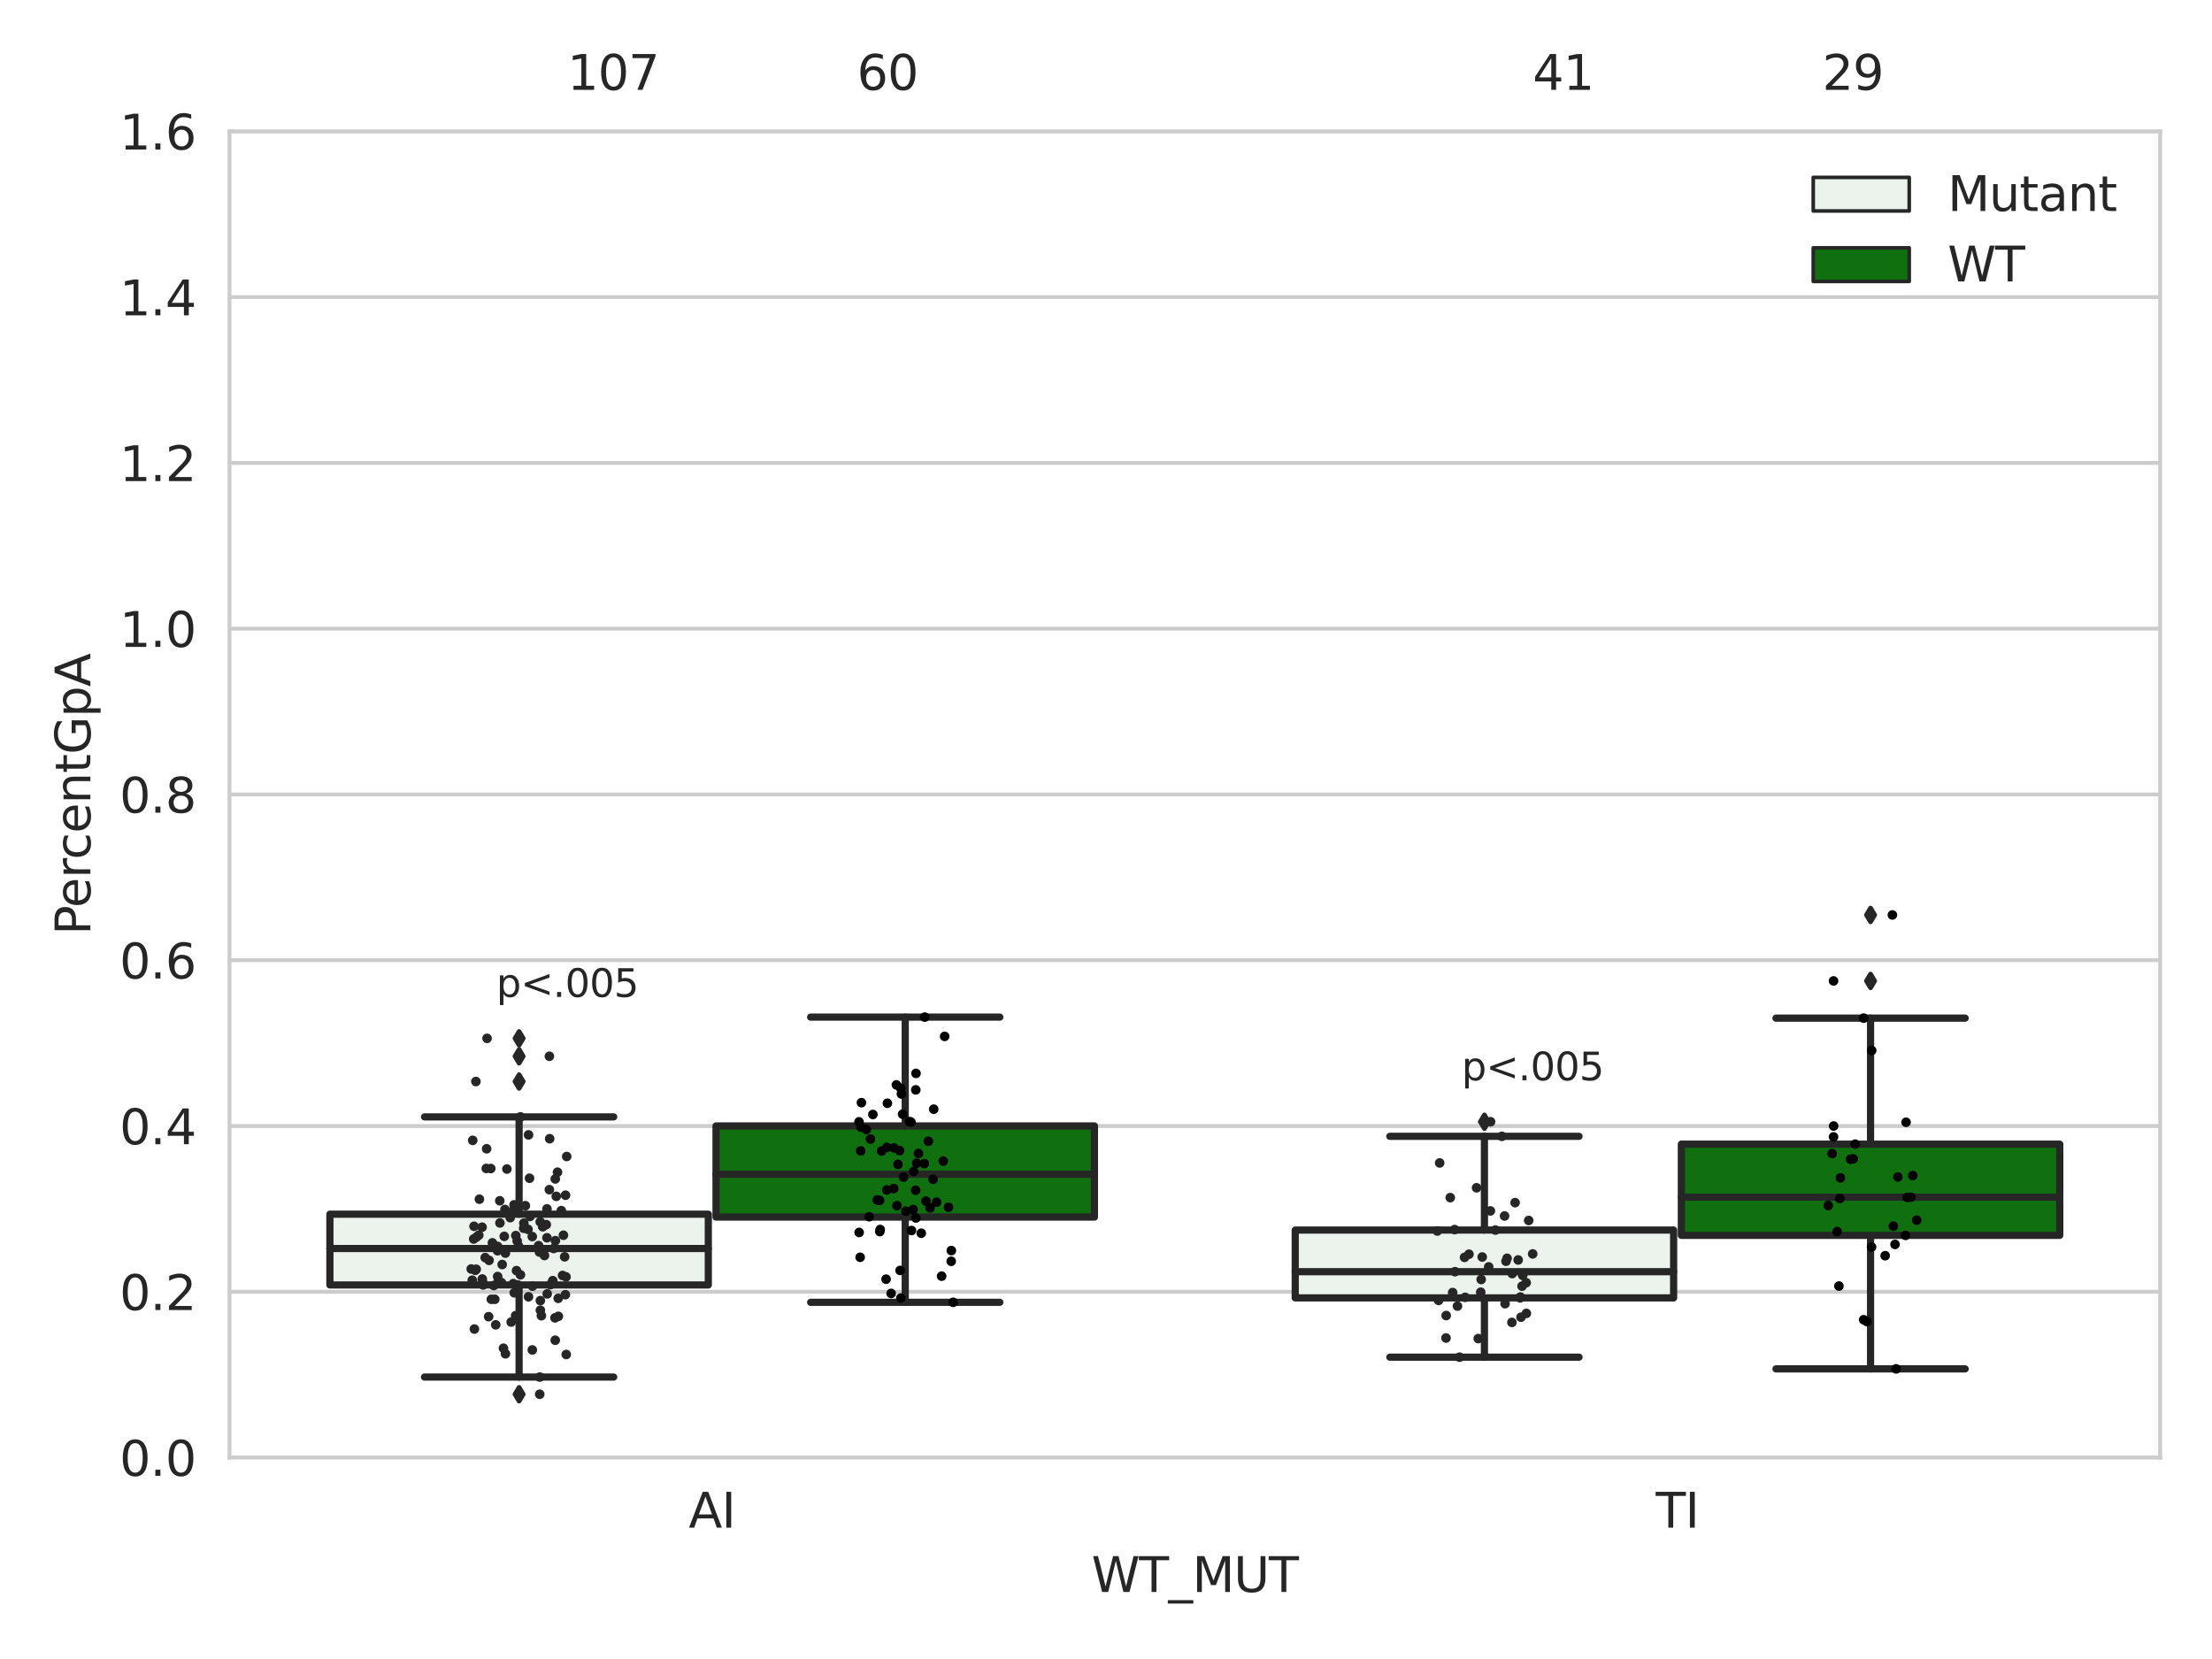 <?xml version="1.0" encoding="utf-8" standalone="no"?>
<!DOCTYPE svg PUBLIC "-//W3C//DTD SVG 1.1//EN"
  "http://www.w3.org/Graphics/SVG/1.1/DTD/svg11.dtd">
<svg xmlns:xlink="http://www.w3.org/1999/xlink" width="460.8pt" height="345.6pt" viewBox="0 0 460.8 345.6" xmlns="http://www.w3.org/2000/svg" version="1.1">
 <defs>
  <style type="text/css">*{stroke-linejoin: round; stroke-linecap: butt}</style>
 </defs>
 <g id="figure_1">
  <g id="patch_1">
   <path d="M 0 345.6 
L 460.8 345.6 
L 460.8 0 
L 0 0 
z
" style="fill: #ffffff"/>
  </g>
  <g id="axes_1">
   <g id="patch_2">
    <path d="M 47.81 303.64 
L 450 303.64 
L 450 27.354 
L 47.81 27.354 
z
" style="fill: #ffffff"/>
   </g>
   <g id="matplotlib.axis_1">
    <g id="xtick_1">
     <g id="text_1">
      <!-- AI -->
      <g style="fill: #262626" transform="translate(143.462 318.238)scale(0.1 -0.1)">
       <defs>
        <path id="DejaVuSans-41" d="M 2188 4044 
L 1331 1722 
L 3047 1722 
L 2188 4044 
z
M 1831 4666 
L 2547 4666 
L 4325 0 
L 3669 0 
L 3244 1197 
L 1141 1197 
L 716 0 
L 50 0 
L 1831 4666 
z
" transform="scale(0.016)"/>
        <path id="DejaVuSans-49" d="M 628 4666 
L 1259 4666 
L 1259 0 
L 628 0 
L 628 4666 
z
" transform="scale(0.016)"/>
       </defs>
       <use xlink:href="#DejaVuSans-41"/>
       <use xlink:href="#DejaVuSans-49" x="68.408"/>
      </g>
     </g>
    </g>
    <g id="xtick_2">
     <g id="text_2">
      <!-- TI -->
      <g style="fill: #262626" transform="translate(344.924 318.238)scale(0.1 -0.1)">
       <defs>
        <path id="DejaVuSans-54" d="M -19 4666 
L 3928 4666 
L 3928 4134 
L 2272 4134 
L 2272 0 
L 1638 0 
L 1638 4134 
L -19 4134 
L -19 4666 
z
" transform="scale(0.016)"/>
       </defs>
       <use xlink:href="#DejaVuSans-54"/>
       <use xlink:href="#DejaVuSans-49" x="61.084"/>
      </g>
     </g>
    </g>
    <g id="text_3">
     <!-- WT_MUT -->
     <g style="fill: #262626" transform="translate(227.38 331.638)scale(0.1 -0.1)">
      <defs>
       <path id="DejaVuSans-57" d="M 213 4666 
L 850 4666 
L 1831 722 
L 2809 4666 
L 3519 4666 
L 4500 722 
L 5478 4666 
L 6119 4666 
L 4947 0 
L 4153 0 
L 3169 4050 
L 2175 0 
L 1381 0 
L 213 4666 
z
" transform="scale(0.016)"/>
       <path id="DejaVuSans-5f" d="M 3263 -1063 
L 3263 -1509 
L -63 -1509 
L -63 -1063 
L 3263 -1063 
z
" transform="scale(0.016)"/>
       <path id="DejaVuSans-4d" d="M 628 4666 
L 1569 4666 
L 2759 1491 
L 3956 4666 
L 4897 4666 
L 4897 0 
L 4281 0 
L 4281 4097 
L 3078 897 
L 2444 897 
L 1241 4097 
L 1241 0 
L 628 0 
L 628 4666 
z
" transform="scale(0.016)"/>
       <path id="DejaVuSans-55" d="M 556 4666 
L 1191 4666 
L 1191 1831 
Q 1191 1081 1462 751 
Q 1734 422 2344 422 
Q 2950 422 3222 751 
Q 3494 1081 3494 1831 
L 3494 4666 
L 4128 4666 
L 4128 1753 
Q 4128 841 3676 375 
Q 3225 -91 2344 -91 
Q 1459 -91 1007 375 
Q 556 841 556 1753 
L 556 4666 
z
" transform="scale(0.016)"/>
      </defs>
      <use xlink:href="#DejaVuSans-57"/>
      <use xlink:href="#DejaVuSans-54" x="98.877"/>
      <use xlink:href="#DejaVuSans-5f" x="159.961"/>
      <use xlink:href="#DejaVuSans-4d" x="209.961"/>
      <use xlink:href="#DejaVuSans-55" x="296.24"/>
      <use xlink:href="#DejaVuSans-54" x="369.434"/>
     </g>
    </g>
   </g>
   <g id="matplotlib.axis_2">
    <g id="ytick_1">
     <g id="line2d_1">
      <path d="M 47.81 303.64 
L 450 303.64 
" clip-path="url(#p197ad0d65a)" style="fill: none; stroke: #cccccc; stroke-width: 0.8; stroke-linecap: round"/>
     </g>
     <g id="text_4">
      <!-- 0.0 -->
      <g style="fill: #262626" transform="translate(24.907 307.439)scale(0.1 -0.1)">
       <defs>
        <path id="DejaVuSans-30" d="M 2034 4250 
Q 1547 4250 1301 3770 
Q 1056 3291 1056 2328 
Q 1056 1369 1301 889 
Q 1547 409 2034 409 
Q 2525 409 2770 889 
Q 3016 1369 3016 2328 
Q 3016 3291 2770 3770 
Q 2525 4250 2034 4250 
z
M 2034 4750 
Q 2819 4750 3233 4129 
Q 3647 3509 3647 2328 
Q 3647 1150 3233 529 
Q 2819 -91 2034 -91 
Q 1250 -91 836 529 
Q 422 1150 422 2328 
Q 422 3509 836 4129 
Q 1250 4750 2034 4750 
z
" transform="scale(0.016)"/>
        <path id="DejaVuSans-2e" d="M 684 794 
L 1344 794 
L 1344 0 
L 684 0 
L 684 794 
z
" transform="scale(0.016)"/>
       </defs>
       <use xlink:href="#DejaVuSans-30"/>
       <use xlink:href="#DejaVuSans-2e" x="63.623"/>
       <use xlink:href="#DejaVuSans-30" x="95.41"/>
      </g>
     </g>
    </g>
    <g id="ytick_2">
     <g id="line2d_2">
      <path d="M 47.81 269.104 
L 450 269.104 
" clip-path="url(#p197ad0d65a)" style="fill: none; stroke: #cccccc; stroke-width: 0.8; stroke-linecap: round"/>
     </g>
     <g id="text_5">
      <!-- 0.2 -->
      <g style="fill: #262626" transform="translate(24.907 272.903)scale(0.1 -0.1)">
       <defs>
        <path id="DejaVuSans-32" d="M 1228 531 
L 3431 531 
L 3431 0 
L 469 0 
L 469 531 
Q 828 903 1448 1529 
Q 2069 2156 2228 2338 
Q 2531 2678 2651 2914 
Q 2772 3150 2772 3378 
Q 2772 3750 2511 3984 
Q 2250 4219 1831 4219 
Q 1534 4219 1204 4116 
Q 875 4013 500 3803 
L 500 4441 
Q 881 4594 1212 4672 
Q 1544 4750 1819 4750 
Q 2544 4750 2975 4387 
Q 3406 4025 3406 3419 
Q 3406 3131 3298 2873 
Q 3191 2616 2906 2266 
Q 2828 2175 2409 1742 
Q 1991 1309 1228 531 
z
" transform="scale(0.016)"/>
       </defs>
       <use xlink:href="#DejaVuSans-30"/>
       <use xlink:href="#DejaVuSans-2e" x="63.623"/>
       <use xlink:href="#DejaVuSans-32" x="95.41"/>
      </g>
     </g>
    </g>
    <g id="ytick_3">
     <g id="line2d_3">
      <path d="M 47.81 234.568 
L 450 234.568 
" clip-path="url(#p197ad0d65a)" style="fill: none; stroke: #cccccc; stroke-width: 0.8; stroke-linecap: round"/>
     </g>
     <g id="text_6">
      <!-- 0.4 -->
      <g style="fill: #262626" transform="translate(24.907 238.368)scale(0.1 -0.1)">
       <defs>
        <path id="DejaVuSans-34" d="M 2419 4116 
L 825 1625 
L 2419 1625 
L 2419 4116 
z
M 2253 4666 
L 3047 4666 
L 3047 1625 
L 3713 1625 
L 3713 1100 
L 3047 1100 
L 3047 0 
L 2419 0 
L 2419 1100 
L 313 1100 
L 313 1709 
L 2253 4666 
z
" transform="scale(0.016)"/>
       </defs>
       <use xlink:href="#DejaVuSans-30"/>
       <use xlink:href="#DejaVuSans-2e" x="63.623"/>
       <use xlink:href="#DejaVuSans-34" x="95.41"/>
      </g>
     </g>
    </g>
    <g id="ytick_4">
     <g id="line2d_4">
      <path d="M 47.81 200.033 
L 450 200.033 
" clip-path="url(#p197ad0d65a)" style="fill: none; stroke: #cccccc; stroke-width: 0.8; stroke-linecap: round"/>
     </g>
     <g id="text_7">
      <!-- 0.6 -->
      <g style="fill: #262626" transform="translate(24.907 203.832)scale(0.1 -0.1)">
       <defs>
        <path id="DejaVuSans-36" d="M 2113 2584 
Q 1688 2584 1439 2293 
Q 1191 2003 1191 1497 
Q 1191 994 1439 701 
Q 1688 409 2113 409 
Q 2538 409 2786 701 
Q 3034 994 3034 1497 
Q 3034 2003 2786 2293 
Q 2538 2584 2113 2584 
z
M 3366 4563 
L 3366 3988 
Q 3128 4100 2886 4159 
Q 2644 4219 2406 4219 
Q 1781 4219 1451 3797 
Q 1122 3375 1075 2522 
Q 1259 2794 1537 2939 
Q 1816 3084 2150 3084 
Q 2853 3084 3261 2657 
Q 3669 2231 3669 1497 
Q 3669 778 3244 343 
Q 2819 -91 2113 -91 
Q 1303 -91 875 529 
Q 447 1150 447 2328 
Q 447 3434 972 4092 
Q 1497 4750 2381 4750 
Q 2619 4750 2861 4703 
Q 3103 4656 3366 4563 
z
" transform="scale(0.016)"/>
       </defs>
       <use xlink:href="#DejaVuSans-30"/>
       <use xlink:href="#DejaVuSans-2e" x="63.623"/>
       <use xlink:href="#DejaVuSans-36" x="95.41"/>
      </g>
     </g>
    </g>
    <g id="ytick_5">
     <g id="line2d_5">
      <path d="M 47.81 165.497 
L 450 165.497 
" clip-path="url(#p197ad0d65a)" style="fill: none; stroke: #cccccc; stroke-width: 0.8; stroke-linecap: round"/>
     </g>
     <g id="text_8">
      <!-- 0.8 -->
      <g style="fill: #262626" transform="translate(24.907 169.296)scale(0.1 -0.1)">
       <defs>
        <path id="DejaVuSans-38" d="M 2034 2216 
Q 1584 2216 1326 1975 
Q 1069 1734 1069 1313 
Q 1069 891 1326 650 
Q 1584 409 2034 409 
Q 2484 409 2743 651 
Q 3003 894 3003 1313 
Q 3003 1734 2745 1975 
Q 2488 2216 2034 2216 
z
M 1403 2484 
Q 997 2584 770 2862 
Q 544 3141 544 3541 
Q 544 4100 942 4425 
Q 1341 4750 2034 4750 
Q 2731 4750 3128 4425 
Q 3525 4100 3525 3541 
Q 3525 3141 3298 2862 
Q 3072 2584 2669 2484 
Q 3125 2378 3379 2068 
Q 3634 1759 3634 1313 
Q 3634 634 3220 271 
Q 2806 -91 2034 -91 
Q 1263 -91 848 271 
Q 434 634 434 1313 
Q 434 1759 690 2068 
Q 947 2378 1403 2484 
z
M 1172 3481 
Q 1172 3119 1398 2916 
Q 1625 2713 2034 2713 
Q 2441 2713 2670 2916 
Q 2900 3119 2900 3481 
Q 2900 3844 2670 4047 
Q 2441 4250 2034 4250 
Q 1625 4250 1398 4047 
Q 1172 3844 1172 3481 
z
" transform="scale(0.016)"/>
       </defs>
       <use xlink:href="#DejaVuSans-30"/>
       <use xlink:href="#DejaVuSans-2e" x="63.623"/>
       <use xlink:href="#DejaVuSans-38" x="95.41"/>
      </g>
     </g>
    </g>
    <g id="ytick_6">
     <g id="line2d_6">
      <path d="M 47.81 130.961 
L 450 130.961 
" clip-path="url(#p197ad0d65a)" style="fill: none; stroke: #cccccc; stroke-width: 0.8; stroke-linecap: round"/>
     </g>
     <g id="text_9">
      <!-- 1.0 -->
      <g style="fill: #262626" transform="translate(24.907 134.76)scale(0.1 -0.1)">
       <defs>
        <path id="DejaVuSans-31" d="M 794 531 
L 1825 531 
L 1825 4091 
L 703 3866 
L 703 4441 
L 1819 4666 
L 2450 4666 
L 2450 531 
L 3481 531 
L 3481 0 
L 794 0 
L 794 531 
z
" transform="scale(0.016)"/>
       </defs>
       <use xlink:href="#DejaVuSans-31"/>
       <use xlink:href="#DejaVuSans-2e" x="63.623"/>
       <use xlink:href="#DejaVuSans-30" x="95.41"/>
      </g>
     </g>
    </g>
    <g id="ytick_7">
     <g id="line2d_7">
      <path d="M 47.81 96.425 
L 450 96.425 
" clip-path="url(#p197ad0d65a)" style="fill: none; stroke: #cccccc; stroke-width: 0.8; stroke-linecap: round"/>
     </g>
     <g id="text_10">
      <!-- 1.2 -->
      <g style="fill: #262626" transform="translate(24.907 100.225)scale(0.1 -0.1)">
       <use xlink:href="#DejaVuSans-31"/>
       <use xlink:href="#DejaVuSans-2e" x="63.623"/>
       <use xlink:href="#DejaVuSans-32" x="95.41"/>
      </g>
     </g>
    </g>
    <g id="ytick_8">
     <g id="line2d_8">
      <path d="M 47.81 61.89 
L 450 61.89 
" clip-path="url(#p197ad0d65a)" style="fill: none; stroke: #cccccc; stroke-width: 0.8; stroke-linecap: round"/>
     </g>
     <g id="text_11">
      <!-- 1.4 -->
      <g style="fill: #262626" transform="translate(24.907 65.689)scale(0.1 -0.1)">
       <use xlink:href="#DejaVuSans-31"/>
       <use xlink:href="#DejaVuSans-2e" x="63.623"/>
       <use xlink:href="#DejaVuSans-34" x="95.41"/>
      </g>
     </g>
    </g>
    <g id="ytick_9">
     <g id="line2d_9">
      <path d="M 47.81 27.354 
L 450 27.354 
" clip-path="url(#p197ad0d65a)" style="fill: none; stroke: #cccccc; stroke-width: 0.8; stroke-linecap: round"/>
     </g>
     <g id="text_12">
      <!-- 1.6 -->
      <g style="fill: #262626" transform="translate(24.907 31.153)scale(0.1 -0.1)">
       <use xlink:href="#DejaVuSans-31"/>
       <use xlink:href="#DejaVuSans-2e" x="63.623"/>
       <use xlink:href="#DejaVuSans-36" x="95.41"/>
      </g>
     </g>
    </g>
    <g id="text_13">
     <!-- PercentGpA -->
     <g style="fill: #262626" transform="translate(18.827 194.774)rotate(-90)scale(0.1 -0.1)">
      <defs>
       <path id="DejaVuSans-50" d="M 1259 4147 
L 1259 2394 
L 2053 2394 
Q 2494 2394 2734 2622 
Q 2975 2850 2975 3272 
Q 2975 3691 2734 3919 
Q 2494 4147 2053 4147 
L 1259 4147 
z
M 628 4666 
L 2053 4666 
Q 2838 4666 3239 4311 
Q 3641 3956 3641 3272 
Q 3641 2581 3239 2228 
Q 2838 1875 2053 1875 
L 1259 1875 
L 1259 0 
L 628 0 
L 628 4666 
z
" transform="scale(0.016)"/>
       <path id="DejaVuSans-65" d="M 3597 1894 
L 3597 1613 
L 953 1613 
Q 991 1019 1311 708 
Q 1631 397 2203 397 
Q 2534 397 2845 478 
Q 3156 559 3463 722 
L 3463 178 
Q 3153 47 2828 -22 
Q 2503 -91 2169 -91 
Q 1331 -91 842 396 
Q 353 884 353 1716 
Q 353 2575 817 3079 
Q 1281 3584 2069 3584 
Q 2775 3584 3186 3129 
Q 3597 2675 3597 1894 
z
M 3022 2063 
Q 3016 2534 2758 2815 
Q 2500 3097 2075 3097 
Q 1594 3097 1305 2825 
Q 1016 2553 972 2059 
L 3022 2063 
z
" transform="scale(0.016)"/>
       <path id="DejaVuSans-72" d="M 2631 2963 
Q 2534 3019 2420 3045 
Q 2306 3072 2169 3072 
Q 1681 3072 1420 2755 
Q 1159 2438 1159 1844 
L 1159 0 
L 581 0 
L 581 3500 
L 1159 3500 
L 1159 2956 
Q 1341 3275 1631 3429 
Q 1922 3584 2338 3584 
Q 2397 3584 2469 3576 
Q 2541 3569 2628 3553 
L 2631 2963 
z
" transform="scale(0.016)"/>
       <path id="DejaVuSans-63" d="M 3122 3366 
L 3122 2828 
Q 2878 2963 2633 3030 
Q 2388 3097 2138 3097 
Q 1578 3097 1268 2742 
Q 959 2388 959 1747 
Q 959 1106 1268 751 
Q 1578 397 2138 397 
Q 2388 397 2633 464 
Q 2878 531 3122 666 
L 3122 134 
Q 2881 22 2623 -34 
Q 2366 -91 2075 -91 
Q 1284 -91 818 406 
Q 353 903 353 1747 
Q 353 2603 823 3093 
Q 1294 3584 2113 3584 
Q 2378 3584 2631 3529 
Q 2884 3475 3122 3366 
z
" transform="scale(0.016)"/>
       <path id="DejaVuSans-6e" d="M 3513 2113 
L 3513 0 
L 2938 0 
L 2938 2094 
Q 2938 2591 2744 2837 
Q 2550 3084 2163 3084 
Q 1697 3084 1428 2787 
Q 1159 2491 1159 1978 
L 1159 0 
L 581 0 
L 581 3500 
L 1159 3500 
L 1159 2956 
Q 1366 3272 1645 3428 
Q 1925 3584 2291 3584 
Q 2894 3584 3203 3211 
Q 3513 2838 3513 2113 
z
" transform="scale(0.016)"/>
       <path id="DejaVuSans-74" d="M 1172 4494 
L 1172 3500 
L 2356 3500 
L 2356 3053 
L 1172 3053 
L 1172 1153 
Q 1172 725 1289 603 
Q 1406 481 1766 481 
L 2356 481 
L 2356 0 
L 1766 0 
Q 1100 0 847 248 
Q 594 497 594 1153 
L 594 3053 
L 172 3053 
L 172 3500 
L 594 3500 
L 594 4494 
L 1172 4494 
z
" transform="scale(0.016)"/>
       <path id="DejaVuSans-47" d="M 3809 666 
L 3809 1919 
L 2778 1919 
L 2778 2438 
L 4434 2438 
L 4434 434 
Q 4069 175 3628 42 
Q 3188 -91 2688 -91 
Q 1594 -91 976 548 
Q 359 1188 359 2328 
Q 359 3472 976 4111 
Q 1594 4750 2688 4750 
Q 3144 4750 3555 4637 
Q 3966 4525 4313 4306 
L 4313 3634 
Q 3963 3931 3569 4081 
Q 3175 4231 2741 4231 
Q 1884 4231 1454 3753 
Q 1025 3275 1025 2328 
Q 1025 1384 1454 906 
Q 1884 428 2741 428 
Q 3075 428 3337 486 
Q 3600 544 3809 666 
z
" transform="scale(0.016)"/>
       <path id="DejaVuSans-70" d="M 1159 525 
L 1159 -1331 
L 581 -1331 
L 581 3500 
L 1159 3500 
L 1159 2969 
Q 1341 3281 1617 3432 
Q 1894 3584 2278 3584 
Q 2916 3584 3314 3078 
Q 3713 2572 3713 1747 
Q 3713 922 3314 415 
Q 2916 -91 2278 -91 
Q 1894 -91 1617 61 
Q 1341 213 1159 525 
z
M 3116 1747 
Q 3116 2381 2855 2742 
Q 2594 3103 2138 3103 
Q 1681 3103 1420 2742 
Q 1159 2381 1159 1747 
Q 1159 1113 1420 752 
Q 1681 391 2138 391 
Q 2594 391 2855 752 
Q 3116 1113 3116 1747 
z
" transform="scale(0.016)"/>
      </defs>
      <use xlink:href="#DejaVuSans-50"/>
      <use xlink:href="#DejaVuSans-65" x="56.678"/>
      <use xlink:href="#DejaVuSans-72" x="118.201"/>
      <use xlink:href="#DejaVuSans-63" x="157.064"/>
      <use xlink:href="#DejaVuSans-65" x="212.045"/>
      <use xlink:href="#DejaVuSans-6e" x="273.568"/>
      <use xlink:href="#DejaVuSans-74" x="336.947"/>
      <use xlink:href="#DejaVuSans-47" x="376.156"/>
      <use xlink:href="#DejaVuSans-70" x="453.646"/>
      <use xlink:href="#DejaVuSans-41" x="517.123"/>
     </g>
    </g>
   </g>
   <g id="patch_3">
    <path d="M 68.724 267.681 
L 147.553 267.681 
L 147.553 252.94 
L 68.724 252.94 
L 68.724 267.681 
z
" clip-path="url(#p197ad0d65a)" style="fill: #ecf2ec; stroke: #262626; stroke-width: 1.5; stroke-linejoin: miter"/>
   </g>
   <g id="patch_4">
    <path d="M 149.162 253.534 
L 227.991 253.534 
L 227.991 234.556 
L 149.162 234.556 
L 149.162 253.534 
z
" clip-path="url(#p197ad0d65a)" style="fill: #107010; stroke: #262626; stroke-width: 1.5; stroke-linejoin: miter"/>
   </g>
   <g id="patch_5">
    <path d="M 269.819 270.373 
L 348.648 270.373 
L 348.648 256.244 
L 269.819 256.244 
L 269.819 270.373 
z
" clip-path="url(#p197ad0d65a)" style="fill: #ecf2ec; stroke: #262626; stroke-width: 1.5; stroke-linejoin: miter"/>
   </g>
   <g id="patch_6">
    <path d="M 350.257 257.346 
L 429.086 257.346 
L 429.086 238.351 
L 350.257 238.351 
L 350.257 257.346 
z
" clip-path="url(#p197ad0d65a)" style="fill: #107010; stroke: #262626; stroke-width: 1.5; stroke-linejoin: miter"/>
   </g>
   <g id="patch_7">
    <path d="M 148.357 303.64 
L 148.357 303.64 
L 148.357 303.64 
L 148.357 303.64 
z
" clip-path="url(#p197ad0d65a)" style="fill: #ecf2ec; stroke: #262626; stroke-width: 0.75; stroke-linejoin: miter"/>
   </g>
   <g id="patch_8">
    <path d="M 148.357 303.64 
L 148.357 303.64 
L 148.357 303.64 
L 148.357 303.64 
z
" clip-path="url(#p197ad0d65a)" style="fill: #107010; stroke: #262626; stroke-width: 0.75; stroke-linejoin: miter"/>
   </g>
   <g id="PathCollection_1"/>
   <g id="PathCollection_2"/>
   <g id="line2d_10">
    <path d="M 108.138 267.681 
L 108.138 286.868 
" clip-path="url(#p197ad0d65a)" style="fill: none; stroke: #262626; stroke-width: 1.5; stroke-linecap: round"/>
   </g>
   <g id="line2d_11">
    <path d="M 108.138 252.94 
L 108.138 232.668 
" clip-path="url(#p197ad0d65a)" style="fill: none; stroke: #262626; stroke-width: 1.5; stroke-linecap: round"/>
   </g>
   <g id="line2d_12">
    <path d="M 88.431 286.868 
L 127.846 286.868 
" clip-path="url(#p197ad0d65a)" style="fill: none; stroke: #262626; stroke-width: 1.5; stroke-linecap: round"/>
   </g>
   <g id="line2d_13">
    <path d="M 88.431 232.668 
L 127.846 232.668 
" clip-path="url(#p197ad0d65a)" style="fill: none; stroke: #262626; stroke-width: 1.5; stroke-linecap: round"/>
   </g>
   <g id="line2d_14">
    <defs>
     <path id="m822aafd1a7" d="M -0 1.414 
L 0.849 0 
L 0 -1.414 
L -0.849 -0 
z
" style="stroke: #262626; stroke-linejoin: miter"/>
    </defs>
    <g clip-path="url(#p197ad0d65a)">
     <use xlink:href="#m822aafd1a7" x="108.138" y="290.449" style="fill: #262626; stroke: #262626; stroke-linejoin: miter"/>
     <use xlink:href="#m822aafd1a7" x="108.138" y="220.043" style="fill: #262626; stroke: #262626; stroke-linejoin: miter"/>
     <use xlink:href="#m822aafd1a7" x="108.138" y="216.306" style="fill: #262626; stroke: #262626; stroke-linejoin: miter"/>
     <use xlink:href="#m822aafd1a7" x="108.138" y="225.303" style="fill: #262626; stroke: #262626; stroke-linejoin: miter"/>
    </g>
   </g>
   <g id="line2d_15">
    <path d="M 188.577 253.534 
L 188.577 271.298 
" clip-path="url(#p197ad0d65a)" style="fill: none; stroke: #262626; stroke-width: 1.5; stroke-linecap: round"/>
   </g>
   <g id="line2d_16">
    <path d="M 188.577 234.556 
L 188.577 211.887 
" clip-path="url(#p197ad0d65a)" style="fill: none; stroke: #262626; stroke-width: 1.5; stroke-linecap: round"/>
   </g>
   <g id="line2d_17">
    <path d="M 168.869 271.298 
L 208.284 271.298 
" clip-path="url(#p197ad0d65a)" style="fill: none; stroke: #262626; stroke-width: 1.5; stroke-linecap: round"/>
   </g>
   <g id="line2d_18">
    <path d="M 168.869 211.887 
L 208.284 211.887 
" clip-path="url(#p197ad0d65a)" style="fill: none; stroke: #262626; stroke-width: 1.5; stroke-linecap: round"/>
   </g>
   <g id="line2d_19"/>
   <g id="line2d_20">
    <path d="M 309.233 270.373 
L 309.233 282.721 
" clip-path="url(#p197ad0d65a)" style="fill: none; stroke: #262626; stroke-width: 1.5; stroke-linecap: round"/>
   </g>
   <g id="line2d_21">
    <path d="M 309.233 256.244 
L 309.233 236.717 
" clip-path="url(#p197ad0d65a)" style="fill: none; stroke: #262626; stroke-width: 1.5; stroke-linecap: round"/>
   </g>
   <g id="line2d_22">
    <path d="M 289.526 282.721 
L 328.941 282.721 
" clip-path="url(#p197ad0d65a)" style="fill: none; stroke: #262626; stroke-width: 1.5; stroke-linecap: round"/>
   </g>
   <g id="line2d_23">
    <path d="M 289.526 236.717 
L 328.941 236.717 
" clip-path="url(#p197ad0d65a)" style="fill: none; stroke: #262626; stroke-width: 1.5; stroke-linecap: round"/>
   </g>
   <g id="line2d_24">
    <g clip-path="url(#p197ad0d65a)">
     <use xlink:href="#m822aafd1a7" x="309.233" y="233.68" style="fill: #262626; stroke: #262626; stroke-linejoin: miter"/>
    </g>
   </g>
   <g id="line2d_25">
    <path d="M 389.671 257.346 
L 389.671 285.162 
" clip-path="url(#p197ad0d65a)" style="fill: none; stroke: #262626; stroke-width: 1.5; stroke-linecap: round"/>
   </g>
   <g id="line2d_26">
    <path d="M 389.671 238.351 
L 389.671 212.097 
" clip-path="url(#p197ad0d65a)" style="fill: none; stroke: #262626; stroke-width: 1.5; stroke-linecap: round"/>
   </g>
   <g id="line2d_27">
    <path d="M 369.964 285.162 
L 409.379 285.162 
" clip-path="url(#p197ad0d65a)" style="fill: none; stroke: #262626; stroke-width: 1.5; stroke-linecap: round"/>
   </g>
   <g id="line2d_28">
    <path d="M 369.964 212.097 
L 409.379 212.097 
" clip-path="url(#p197ad0d65a)" style="fill: none; stroke: #262626; stroke-width: 1.5; stroke-linecap: round"/>
   </g>
   <g id="line2d_29">
    <g clip-path="url(#p197ad0d65a)">
     <use xlink:href="#m822aafd1a7" x="389.671" y="190.6" style="fill: #262626; stroke: #262626; stroke-linejoin: miter"/>
     <use xlink:href="#m822aafd1a7" x="389.671" y="204.345" style="fill: #262626; stroke: #262626; stroke-linejoin: miter"/>
    </g>
   </g>
   <g id="line2d_30">
    <path d="M 68.724 260.084 
L 147.553 260.084 
" clip-path="url(#p197ad0d65a)" style="fill: none; stroke: #262626; stroke-width: 1.5; stroke-linecap: round"/>
   </g>
   <g id="line2d_31">
    <path d="M 149.162 244.621 
L 227.991 244.621 
" clip-path="url(#p197ad0d65a)" style="fill: none; stroke: #262626; stroke-width: 1.5; stroke-linecap: round"/>
   </g>
   <g id="line2d_32">
    <path d="M 269.819 264.916 
L 348.648 264.916 
" clip-path="url(#p197ad0d65a)" style="fill: none; stroke: #262626; stroke-width: 1.5; stroke-linecap: round"/>
   </g>
   <g id="line2d_33">
    <path d="M 350.257 249.397 
L 429.086 249.397 
" clip-path="url(#p197ad0d65a)" style="fill: none; stroke: #262626; stroke-width: 1.5; stroke-linecap: round"/>
   </g>
   <g id="patch_9">
    <path d="M 47.81 303.64 
L 47.81 27.354 
" style="fill: none; stroke: #cccccc; stroke-width: 0.8; stroke-linejoin: miter; stroke-linecap: square"/>
   </g>
   <g id="patch_10">
    <path d="M 450 303.64 
L 450 27.354 
" style="fill: none; stroke: #cccccc; stroke-width: 0.8; stroke-linejoin: miter; stroke-linecap: square"/>
   </g>
   <g id="patch_11">
    <path d="M 47.81 303.64 
L 450 303.64 
" style="fill: none; stroke: #cccccc; stroke-width: 0.8; stroke-linejoin: miter; stroke-linecap: square"/>
   </g>
   <g id="patch_12">
    <path d="M 47.81 27.354 
L 450 27.354 
" style="fill: none; stroke: #cccccc; stroke-width: 0.8; stroke-linejoin: miter; stroke-linecap: square"/>
   </g>
   <g id="PathCollection_3">
    <defs>
     <path id="C0_0_2494775e43" d="M 0 1 
C 0.265 1 0.52 0.895 0.707 0.707 
C 0.895 0.52 1 0.265 1 -0 
C 1 -0.265 0.895 -0.52 0.707 -0.707 
C 0.52 -0.895 0.265 -1 0 -1 
C -0.265 -1 -0.52 -0.895 -0.707 -0.707 
C -0.895 -0.52 -1 -0.265 -1 0 
C -1 0.265 -0.895 0.52 -0.707 0.707 
C -0.52 0.895 -0.265 1 0 1 
z
"/>
    </defs>
    <g clip-path="url(#p197ad0d65a)">
     <use xlink:href="#C0_0_2494775e43" x="112.38" y="260.824" style="fill: #262626"/>
    </g>
    <g clip-path="url(#p197ad0d65a)">
     <use xlink:href="#C0_0_2494775e43" x="103.831" y="266.865" style="fill: #262626"/>
    </g>
    <g clip-path="url(#p197ad0d65a)">
     <use xlink:href="#C0_0_2494775e43" x="114.446" y="220.043" style="fill: #262626"/>
    </g>
    <g clip-path="url(#p197ad0d65a)">
     <use xlink:href="#C0_0_2494775e43" x="98.384" y="266.688" style="fill: #262626"/>
    </g>
    <g clip-path="url(#p197ad0d65a)">
     <use xlink:href="#C0_0_2494775e43" x="101.794" y="274.287" style="fill: #262626"/>
    </g>
    <g clip-path="url(#p197ad0d65a)">
     <use xlink:href="#C0_0_2494775e43" x="112.57" y="272.951" style="fill: #262626"/>
    </g>
    <g clip-path="url(#p197ad0d65a)">
     <use xlink:href="#C0_0_2494775e43" x="115.7" y="258.451" style="fill: #262626"/>
    </g>
    <g clip-path="url(#p197ad0d65a)">
     <use xlink:href="#C0_0_2494775e43" x="110.879" y="257.599" style="fill: #262626"/>
    </g>
    <g clip-path="url(#p197ad0d65a)">
     <use xlink:href="#C0_0_2494775e43" x="101.298" y="243.407" style="fill: #262626"/>
    </g>
    <g clip-path="url(#p197ad0d65a)">
     <use xlink:href="#C0_0_2494775e43" x="105.296" y="282.022" style="fill: #262626"/>
    </g>
    <g clip-path="url(#p197ad0d65a)">
     <use xlink:href="#C0_0_2494775e43" x="98.827" y="276.867" style="fill: #262626"/>
    </g>
    <g clip-path="url(#p197ad0d65a)">
     <use xlink:href="#C0_0_2494775e43" x="112.564" y="270.941" style="fill: #262626"/>
    </g>
    <g clip-path="url(#p197ad0d65a)">
     <use xlink:href="#C0_0_2494775e43" x="113.044" y="255.531" style="fill: #262626"/>
    </g>
    <g clip-path="url(#p197ad0d65a)">
     <use xlink:href="#C0_0_2494775e43" x="107.063" y="252.468" style="fill: #262626"/>
    </g>
    <g clip-path="url(#p197ad0d65a)">
     <use xlink:href="#C0_0_2494775e43" x="112.437" y="286.868" style="fill: #262626"/>
    </g>
    <g clip-path="url(#p197ad0d65a)">
     <use xlink:href="#C0_0_2494775e43" x="108.419" y="265.57" style="fill: #262626"/>
    </g>
    <g clip-path="url(#p197ad0d65a)">
     <use xlink:href="#C0_0_2494775e43" x="110.102" y="236.418" style="fill: #262626"/>
    </g>
    <g clip-path="url(#p197ad0d65a)">
     <use xlink:href="#C0_0_2494775e43" x="105.284" y="261.048" style="fill: #262626"/>
    </g>
    <g clip-path="url(#p197ad0d65a)">
     <use xlink:href="#C0_0_2494775e43" x="102.241" y="243.421" style="fill: #262626"/>
    </g>
    <g clip-path="url(#p197ad0d65a)">
     <use xlink:href="#C0_0_2494775e43" x="104.881" y="280.861" style="fill: #262626"/>
    </g>
    <g clip-path="url(#p197ad0d65a)">
     <use xlink:href="#C0_0_2494775e43" x="112.535" y="254.533" style="fill: #262626"/>
    </g>
    <g clip-path="url(#p197ad0d65a)">
     <use xlink:href="#C0_0_2494775e43" x="103.076" y="270.665" style="fill: #262626"/>
    </g>
    <g clip-path="url(#p197ad0d65a)">
     <use xlink:href="#C0_0_2494775e43" x="115.615" y="274.534" style="fill: #262626"/>
    </g>
    <g clip-path="url(#p197ad0d65a)">
     <use xlink:href="#C0_0_2494775e43" x="115.676" y="245.595" style="fill: #262626"/>
    </g>
    <g clip-path="url(#p197ad0d65a)">
     <use xlink:href="#C0_0_2494775e43" x="117.808" y="248.983" style="fill: #262626"/>
    </g>
    <g clip-path="url(#p197ad0d65a)">
     <use xlink:href="#C0_0_2494775e43" x="115.153" y="266.782" style="fill: #262626"/>
    </g>
    <g clip-path="url(#p197ad0d65a)">
     <use xlink:href="#C0_0_2494775e43" x="98.675" y="258.11" style="fill: #262626"/>
    </g>
    <g clip-path="url(#p197ad0d65a)">
     <use xlink:href="#C0_0_2494775e43" x="108.009" y="259.564" style="fill: #262626"/>
    </g>
    <g clip-path="url(#p197ad0d65a)">
     <use xlink:href="#C0_0_2494775e43" x="116.312" y="274.218" style="fill: #262626"/>
    </g>
    <g clip-path="url(#p197ad0d65a)">
     <use xlink:href="#C0_0_2494775e43" x="110.31" y="245.449" style="fill: #262626"/>
    </g>
    <g clip-path="url(#p197ad0d65a)">
     <use xlink:href="#C0_0_2494775e43" x="114.508" y="237.216" style="fill: #262626"/>
    </g>
    <g clip-path="url(#p197ad0d65a)">
     <use xlink:href="#C0_0_2494775e43" x="115.339" y="260.084" style="fill: #262626"/>
    </g>
    <g clip-path="url(#p197ad0d65a)">
     <use xlink:href="#C0_0_2494775e43" x="103.672" y="265.928" style="fill: #262626"/>
    </g>
    <g clip-path="url(#p197ad0d65a)">
     <use xlink:href="#C0_0_2494775e43" x="109.132" y="254.809" style="fill: #262626"/>
    </g>
    <g clip-path="url(#p197ad0d65a)">
     <use xlink:href="#C0_0_2494775e43" x="110.89" y="281.218" style="fill: #262626"/>
    </g>
    <g clip-path="url(#p197ad0d65a)">
     <use xlink:href="#C0_0_2494775e43" x="101.462" y="216.306" style="fill: #262626"/>
    </g>
    <g clip-path="url(#p197ad0d65a)">
     <use xlink:href="#C0_0_2494775e43" x="117.956" y="282.167" style="fill: #262626"/>
    </g>
    <g clip-path="url(#p197ad0d65a)">
     <use xlink:href="#C0_0_2494775e43" x="105.049" y="257.558" style="fill: #262626"/>
    </g>
    <g clip-path="url(#p197ad0d65a)">
     <use xlink:href="#C0_0_2494775e43" x="107.086" y="250.988" style="fill: #262626"/>
    </g>
    <g clip-path="url(#p197ad0d65a)">
     <use xlink:href="#C0_0_2494775e43" x="112.197" y="259.491" style="fill: #262626"/>
    </g>
    <g clip-path="url(#p197ad0d65a)">
     <use xlink:href="#C0_0_2494775e43" x="100.466" y="266.439" style="fill: #262626"/>
    </g>
    <g clip-path="url(#p197ad0d65a)">
     <use xlink:href="#C0_0_2494775e43" x="98.479" y="237.56" style="fill: #262626"/>
    </g>
    <g clip-path="url(#p197ad0d65a)">
     <use xlink:href="#C0_0_2494775e43" x="101.073" y="261.981" style="fill: #262626"/>
    </g>
    <g clip-path="url(#p197ad0d65a)">
     <use xlink:href="#C0_0_2494775e43" x="114.444" y="247.83" style="fill: #262626"/>
    </g>
    <g clip-path="url(#p197ad0d65a)">
     <use xlink:href="#C0_0_2494775e43" x="107.417" y="274.079" style="fill: #262626"/>
    </g>
    <g clip-path="url(#p197ad0d65a)">
     <use xlink:href="#C0_0_2494775e43" x="110.099" y="270.142" style="fill: #262626"/>
    </g>
    <g clip-path="url(#p197ad0d65a)">
     <use xlink:href="#C0_0_2494775e43" x="113.424" y="261.546" style="fill: #262626"/>
    </g>
    <g clip-path="url(#p197ad0d65a)">
     <use xlink:href="#C0_0_2494775e43" x="104.143" y="254.765" style="fill: #262626"/>
    </g>
    <g clip-path="url(#p197ad0d65a)">
     <use xlink:href="#C0_0_2494775e43" x="102.579" y="258.904" style="fill: #262626"/>
    </g>
    <g clip-path="url(#p197ad0d65a)">
     <use xlink:href="#C0_0_2494775e43" x="99.006" y="264.628" style="fill: #262626"/>
    </g>
    <g clip-path="url(#p197ad0d65a)">
     <use xlink:href="#C0_0_2494775e43" x="117.374" y="257.319" style="fill: #262626"/>
    </g>
    <g clip-path="url(#p197ad0d65a)">
     <use xlink:href="#C0_0_2494775e43" x="99.267" y="257.698" style="fill: #262626"/>
    </g>
    <g clip-path="url(#p197ad0d65a)">
     <use xlink:href="#C0_0_2494775e43" x="113.098" y="255.506" style="fill: #262626"/>
    </g>
    <g clip-path="url(#p197ad0d65a)">
     <use xlink:href="#C0_0_2494775e43" x="101.376" y="239.306" style="fill: #262626"/>
    </g>
    <g clip-path="url(#p197ad0d65a)">
     <use xlink:href="#C0_0_2494775e43" x="116.935" y="252.191" style="fill: #262626"/>
    </g>
    <g clip-path="url(#p197ad0d65a)">
     <use xlink:href="#C0_0_2494775e43" x="106.283" y="253.664" style="fill: #262626"/>
    </g>
    <g clip-path="url(#p197ad0d65a)">
     <use xlink:href="#C0_0_2494775e43" x="107.156" y="251.723" style="fill: #262626"/>
    </g>
    <g clip-path="url(#p197ad0d65a)">
     <use xlink:href="#C0_0_2494775e43" x="100.425" y="255.645" style="fill: #262626"/>
    </g>
    <g clip-path="url(#p197ad0d65a)">
     <use xlink:href="#C0_0_2494775e43" x="103.271" y="275.987" style="fill: #262626"/>
    </g>
    <g clip-path="url(#p197ad0d65a)">
     <use xlink:href="#C0_0_2494775e43" x="107.888" y="267.686" style="fill: #262626"/>
    </g>
    <g clip-path="url(#p197ad0d65a)">
     <use xlink:href="#C0_0_2494775e43" x="99.207" y="264.404" style="fill: #262626"/>
    </g>
    <g clip-path="url(#p197ad0d65a)">
     <use xlink:href="#C0_0_2494775e43" x="114.656" y="267.619" style="fill: #262626"/>
    </g>
    <g clip-path="url(#p197ad0d65a)">
     <use xlink:href="#C0_0_2494775e43" x="99.743" y="257.307" style="fill: #262626"/>
    </g>
    <g clip-path="url(#p197ad0d65a)">
     <use xlink:href="#C0_0_2494775e43" x="116.288" y="270.467" style="fill: #262626"/>
    </g>
    <g clip-path="url(#p197ad0d65a)">
     <use xlink:href="#C0_0_2494775e43" x="115.669" y="279.196" style="fill: #262626"/>
    </g>
    <g clip-path="url(#p197ad0d65a)">
     <use xlink:href="#C0_0_2494775e43" x="100.646" y="267.675" style="fill: #262626"/>
    </g>
    <g clip-path="url(#p197ad0d65a)">
     <use xlink:href="#C0_0_2494775e43" x="104.617" y="263.421" style="fill: #262626"/>
    </g>
    <g clip-path="url(#p197ad0d65a)">
     <use xlink:href="#C0_0_2494775e43" x="113.993" y="269.543" style="fill: #262626"/>
    </g>
    <g clip-path="url(#p197ad0d65a)">
     <use xlink:href="#C0_0_2494775e43" x="98.416" y="267.074" style="fill: #262626"/>
    </g>
    <g clip-path="url(#p197ad0d65a)">
     <use xlink:href="#C0_0_2494775e43" x="103.678" y="259.658" style="fill: #262626"/>
    </g>
    <g clip-path="url(#p197ad0d65a)">
     <use xlink:href="#C0_0_2494775e43" x="105.597" y="243.531" style="fill: #262626"/>
    </g>
    <g clip-path="url(#p197ad0d65a)">
     <use xlink:href="#C0_0_2494775e43" x="105.191" y="251.955" style="fill: #262626"/>
    </g>
    <g clip-path="url(#p197ad0d65a)">
     <use xlink:href="#C0_0_2494775e43" x="108.421" y="232.668" style="fill: #262626"/>
    </g>
    <g clip-path="url(#p197ad0d65a)">
     <use xlink:href="#C0_0_2494775e43" x="112.434" y="290.449" style="fill: #262626"/>
    </g>
    <g clip-path="url(#p197ad0d65a)">
     <use xlink:href="#C0_0_2494775e43" x="98.754" y="255.46" style="fill: #262626"/>
    </g>
    <g clip-path="url(#p197ad0d65a)">
     <use xlink:href="#C0_0_2494775e43" x="112.783" y="274.09" style="fill: #262626"/>
    </g>
    <g clip-path="url(#p197ad0d65a)">
     <use xlink:href="#C0_0_2494775e43" x="101.877" y="262.557" style="fill: #262626"/>
    </g>
    <g clip-path="url(#p197ad0d65a)">
     <use xlink:href="#C0_0_2494775e43" x="107.73" y="258.515" style="fill: #262626"/>
    </g>
    <g clip-path="url(#p197ad0d65a)">
     <use xlink:href="#C0_0_2494775e43" x="113.944" y="257.851" style="fill: #262626"/>
    </g>
    <g clip-path="url(#p197ad0d65a)">
     <use xlink:href="#C0_0_2494775e43" x="107.599" y="264.696" style="fill: #262626"/>
    </g>
    <g clip-path="url(#p197ad0d65a)">
     <use xlink:href="#C0_0_2494775e43" x="110.928" y="267.929" style="fill: #262626"/>
    </g>
    <g clip-path="url(#p197ad0d65a)">
     <use xlink:href="#C0_0_2494775e43" x="117.914" y="265.998" style="fill: #262626"/>
    </g>
    <g clip-path="url(#p197ad0d65a)">
     <use xlink:href="#C0_0_2494775e43" x="110.408" y="253.412" style="fill: #262626"/>
    </g>
    <g clip-path="url(#p197ad0d65a)">
     <use xlink:href="#C0_0_2494775e43" x="103.652" y="260.552" style="fill: #262626"/>
    </g>
    <g clip-path="url(#p197ad0d65a)">
     <use xlink:href="#C0_0_2494775e43" x="117.777" y="269.704" style="fill: #262626"/>
    </g>
    <g clip-path="url(#p197ad0d65a)">
     <use xlink:href="#C0_0_2494775e43" x="99.867" y="249.816" style="fill: #262626"/>
    </g>
    <g clip-path="url(#p197ad0d65a)">
     <use xlink:href="#C0_0_2494775e43" x="99.139" y="225.303" style="fill: #262626"/>
    </g>
    <g clip-path="url(#p197ad0d65a)">
     <use xlink:href="#C0_0_2494775e43" x="102.352" y="270.664" style="fill: #262626"/>
    </g>
    <g clip-path="url(#p197ad0d65a)">
     <use xlink:href="#C0_0_2494775e43" x="100.613" y="267.258" style="fill: #262626"/>
    </g>
    <g clip-path="url(#p197ad0d65a)">
     <use xlink:href="#C0_0_2494775e43" x="106.927" y="267.401" style="fill: #262626"/>
    </g>
    <g clip-path="url(#p197ad0d65a)">
     <use xlink:href="#C0_0_2494775e43" x="104.111" y="250.144" style="fill: #262626"/>
    </g>
    <g clip-path="url(#p197ad0d65a)">
     <use xlink:href="#C0_0_2494775e43" x="116.143" y="244.191" style="fill: #262626"/>
    </g>
    <g clip-path="url(#p197ad0d65a)">
     <use xlink:href="#C0_0_2494775e43" x="109.991" y="256.096" style="fill: #262626"/>
    </g>
    <g clip-path="url(#p197ad0d65a)">
     <use xlink:href="#C0_0_2494775e43" x="109.444" y="251.171" style="fill: #262626"/>
    </g>
    <g clip-path="url(#p197ad0d65a)">
     <use xlink:href="#C0_0_2494775e43" x="115.881" y="249.222" style="fill: #262626"/>
    </g>
    <g clip-path="url(#p197ad0d65a)">
     <use xlink:href="#C0_0_2494775e43" x="117.193" y="265.705" style="fill: #262626"/>
    </g>
    <g clip-path="url(#p197ad0d65a)">
     <use xlink:href="#C0_0_2494775e43" x="102.865" y="267.799" style="fill: #262626"/>
    </g>
    <g clip-path="url(#p197ad0d65a)">
     <use xlink:href="#C0_0_2494775e43" x="113.798" y="255.11" style="fill: #262626"/>
    </g>
    <g clip-path="url(#p197ad0d65a)">
     <use xlink:href="#C0_0_2494775e43" x="118.053" y="240.919" style="fill: #262626"/>
    </g>
    <g clip-path="url(#p197ad0d65a)">
     <use xlink:href="#C0_0_2494775e43" x="113.948" y="251.838" style="fill: #262626"/>
    </g>
    <g clip-path="url(#p197ad0d65a)">
     <use xlink:href="#C0_0_2494775e43" x="117.627" y="261.82" style="fill: #262626"/>
    </g>
    <g clip-path="url(#p197ad0d65a)">
     <use xlink:href="#C0_0_2494775e43" x="109.088" y="255.872" style="fill: #262626"/>
    </g>
    <g clip-path="url(#p197ad0d65a)">
     <use xlink:href="#C0_0_2494775e43" x="107.452" y="257.393" style="fill: #262626"/>
    </g>
    <g clip-path="url(#p197ad0d65a)">
     <use xlink:href="#C0_0_2494775e43" x="98.163" y="264.35" style="fill: #262626"/>
    </g>
    <g clip-path="url(#p197ad0d65a)">
     <use xlink:href="#C0_0_2494775e43" x="104.454" y="267.19" style="fill: #262626"/>
    </g>
    <g clip-path="url(#p197ad0d65a)">
     <use xlink:href="#C0_0_2494775e43" x="106.491" y="275.404" style="fill: #262626"/>
    </g>
    <g clip-path="url(#p197ad0d65a)">
     <use xlink:href="#C0_0_2494775e43" x="107.127" y="269.314" style="fill: #262626"/>
    </g>
   </g>
   <g id="PathCollection_4">
    <defs>
     <path id="C1_0_180e8d4a4c" d="M 0 1 
C 0.265 1 0.52 0.895 0.707 0.707 
C 0.895 0.52 1 0.265 1 -0 
C 1 -0.265 0.895 -0.52 0.707 -0.707 
C 0.52 -0.895 0.265 -1 0 -1 
C -0.265 -1 -0.52 -0.895 -0.707 -0.707 
C -0.895 -0.52 -1 -0.265 -1 0 
C -1 0.265 -0.895 0.52 -0.707 0.707 
C -0.52 0.895 -0.265 1 0 1 
z
"/>
    </defs>
    <g clip-path="url(#p197ad0d65a)">
     <use xlink:href="#C1_0_180e8d4a4c" x="196.788" y="215.895"/>
    </g>
    <g clip-path="url(#p197ad0d65a)">
     <use xlink:href="#C1_0_180e8d4a4c" x="179.301" y="239.751"/>
    </g>
    <g clip-path="url(#p197ad0d65a)">
     <use xlink:href="#C1_0_180e8d4a4c" x="192.541" y="242.402"/>
    </g>
    <g clip-path="url(#p197ad0d65a)">
     <use xlink:href="#C1_0_180e8d4a4c" x="181.077" y="253.469"/>
    </g>
    <g clip-path="url(#p197ad0d65a)">
     <use xlink:href="#C1_0_180e8d4a4c" x="181.331" y="237.274"/>
    </g>
    <g clip-path="url(#p197ad0d65a)">
     <use xlink:href="#C1_0_180e8d4a4c" x="198.185" y="260.52"/>
    </g>
    <g clip-path="url(#p197ad0d65a)">
     <use xlink:href="#C1_0_180e8d4a4c" x="191.918" y="256.903"/>
    </g>
    <g clip-path="url(#p197ad0d65a)">
     <use xlink:href="#C1_0_180e8d4a4c" x="187.782" y="227.898"/>
    </g>
    <g clip-path="url(#p197ad0d65a)">
     <use xlink:href="#C1_0_180e8d4a4c" x="196.5" y="241.87"/>
    </g>
    <g clip-path="url(#p197ad0d65a)">
     <use xlink:href="#C1_0_180e8d4a4c" x="184.75" y="247.891"/>
    </g>
    <g clip-path="url(#p197ad0d65a)">
     <use xlink:href="#C1_0_180e8d4a4c" x="193.39" y="237.737"/>
    </g>
    <g clip-path="url(#p197ad0d65a)">
     <use xlink:href="#C1_0_180e8d4a4c" x="190.234" y="251.962"/>
    </g>
    <g clip-path="url(#p197ad0d65a)">
     <use xlink:href="#C1_0_180e8d4a4c" x="179.378" y="234.825"/>
    </g>
    <g clip-path="url(#p197ad0d65a)">
     <use xlink:href="#C1_0_180e8d4a4c" x="197.583" y="251.49"/>
    </g>
    <g clip-path="url(#p197ad0d65a)">
     <use xlink:href="#C1_0_180e8d4a4c" x="189.774" y="233.746"/>
    </g>
    <g clip-path="url(#p197ad0d65a)">
     <use xlink:href="#C1_0_180e8d4a4c" x="179.183" y="261.917"/>
    </g>
    <g clip-path="url(#p197ad0d65a)">
     <use xlink:href="#C1_0_180e8d4a4c" x="198.151" y="262.75"/>
    </g>
    <g clip-path="url(#p197ad0d65a)">
     <use xlink:href="#C1_0_180e8d4a4c" x="190.822" y="223.603"/>
    </g>
    <g clip-path="url(#p197ad0d65a)">
     <use xlink:href="#C1_0_180e8d4a4c" x="180.47" y="235.286"/>
    </g>
    <g clip-path="url(#p197ad0d65a)">
     <use xlink:href="#C1_0_180e8d4a4c" x="186.177" y="247.594"/>
    </g>
    <g clip-path="url(#p197ad0d65a)">
     <use xlink:href="#C1_0_180e8d4a4c" x="184.589" y="266.481"/>
    </g>
    <g clip-path="url(#p197ad0d65a)">
     <use xlink:href="#C1_0_180e8d4a4c" x="184.733" y="239.03"/>
    </g>
    <g clip-path="url(#p197ad0d65a)">
     <use xlink:href="#C1_0_180e8d4a4c" x="189.448" y="233.648"/>
    </g>
    <g clip-path="url(#p197ad0d65a)">
     <use xlink:href="#C1_0_180e8d4a4c" x="192.642" y="211.887"/>
    </g>
    <g clip-path="url(#p197ad0d65a)">
     <use xlink:href="#C1_0_180e8d4a4c" x="187.511" y="264.654"/>
    </g>
    <g clip-path="url(#p197ad0d65a)">
     <use xlink:href="#C1_0_180e8d4a4c" x="186.734" y="226.002"/>
    </g>
    <g clip-path="url(#p197ad0d65a)">
     <use xlink:href="#C1_0_180e8d4a4c" x="190.339" y="244.025"/>
    </g>
    <g clip-path="url(#p197ad0d65a)">
     <use xlink:href="#C1_0_180e8d4a4c" x="181.839" y="232.165"/>
    </g>
    <g clip-path="url(#p197ad0d65a)">
     <use xlink:href="#C1_0_180e8d4a4c" x="198.568" y="271.298"/>
    </g>
    <g clip-path="url(#p197ad0d65a)">
     <use xlink:href="#C1_0_180e8d4a4c" x="195.12" y="250.448"/>
    </g>
    <g clip-path="url(#p197ad0d65a)">
     <use xlink:href="#C1_0_180e8d4a4c" x="190.744" y="247.949"/>
    </g>
    <g clip-path="url(#p197ad0d65a)">
     <use xlink:href="#C1_0_180e8d4a4c" x="185.643" y="269.444"/>
    </g>
    <g clip-path="url(#p197ad0d65a)">
     <use xlink:href="#C1_0_180e8d4a4c" x="183.357" y="256.122"/>
    </g>
    <g clip-path="url(#p197ad0d65a)">
     <use xlink:href="#C1_0_180e8d4a4c" x="191.333" y="240.286"/>
    </g>
    <g clip-path="url(#p197ad0d65a)">
     <use xlink:href="#C1_0_180e8d4a4c" x="194.514" y="231.061"/>
    </g>
    <g clip-path="url(#p197ad0d65a)">
     <use xlink:href="#C1_0_180e8d4a4c" x="190.969" y="242.32"/>
    </g>
    <g clip-path="url(#p197ad0d65a)">
     <use xlink:href="#C1_0_180e8d4a4c" x="188.035" y="232.109"/>
    </g>
    <g clip-path="url(#p197ad0d65a)">
     <use xlink:href="#C1_0_180e8d4a4c" x="183.245" y="250.068"/>
    </g>
    <g clip-path="url(#p197ad0d65a)">
     <use xlink:href="#C1_0_180e8d4a4c" x="184.864" y="229.83"/>
    </g>
    <g clip-path="url(#p197ad0d65a)">
     <use xlink:href="#C1_0_180e8d4a4c" x="189.878" y="256.337"/>
    </g>
    <g clip-path="url(#p197ad0d65a)">
     <use xlink:href="#C1_0_180e8d4a4c" x="186.263" y="239.138"/>
    </g>
    <g clip-path="url(#p197ad0d65a)">
     <use xlink:href="#C1_0_180e8d4a4c" x="187.402" y="239.696"/>
    </g>
    <g clip-path="url(#p197ad0d65a)">
     <use xlink:href="#C1_0_180e8d4a4c" x="196.159" y="265.849"/>
    </g>
    <g clip-path="url(#p197ad0d65a)">
     <use xlink:href="#C1_0_180e8d4a4c" x="179.453" y="229.706"/>
    </g>
    <g clip-path="url(#p197ad0d65a)">
     <use xlink:href="#C1_0_180e8d4a4c" x="188.238" y="245.217"/>
    </g>
    <g clip-path="url(#p197ad0d65a)">
     <use xlink:href="#C1_0_180e8d4a4c" x="186.848" y="251.159"/>
    </g>
    <g clip-path="url(#p197ad0d65a)">
     <use xlink:href="#C1_0_180e8d4a4c" x="190.792" y="253.73"/>
    </g>
    <g clip-path="url(#p197ad0d65a)">
     <use xlink:href="#C1_0_180e8d4a4c" x="183.665" y="239.776"/>
    </g>
    <g clip-path="url(#p197ad0d65a)">
     <use xlink:href="#C1_0_180e8d4a4c" x="183.283" y="256.561"/>
    </g>
    <g clip-path="url(#p197ad0d65a)">
     <use xlink:href="#C1_0_180e8d4a4c" x="190.775" y="227.038"/>
    </g>
    <g clip-path="url(#p197ad0d65a)">
     <use xlink:href="#C1_0_180e8d4a4c" x="193.75" y="251.629"/>
    </g>
    <g clip-path="url(#p197ad0d65a)">
     <use xlink:href="#C1_0_180e8d4a4c" x="182.753" y="249.981"/>
    </g>
    <g clip-path="url(#p197ad0d65a)">
     <use xlink:href="#C1_0_180e8d4a4c" x="194.384" y="245.659"/>
    </g>
    <g clip-path="url(#p197ad0d65a)">
     <use xlink:href="#C1_0_180e8d4a4c" x="178.972" y="256.743"/>
    </g>
    <g clip-path="url(#p197ad0d65a)">
     <use xlink:href="#C1_0_180e8d4a4c" x="192.899" y="250.22"/>
    </g>
    <g clip-path="url(#p197ad0d65a)">
     <use xlink:href="#C1_0_180e8d4a4c" x="188.698" y="252.318"/>
    </g>
    <g clip-path="url(#p197ad0d65a)">
     <use xlink:href="#C1_0_180e8d4a4c" x="187.652" y="270.406"/>
    </g>
    <g clip-path="url(#p197ad0d65a)">
     <use xlink:href="#C1_0_180e8d4a4c" x="187.061" y="242.56"/>
    </g>
    <g clip-path="url(#p197ad0d65a)">
     <use xlink:href="#C1_0_180e8d4a4c" x="187.629" y="226.694"/>
    </g>
    <g clip-path="url(#p197ad0d65a)">
     <use xlink:href="#C1_0_180e8d4a4c" x="178.95" y="233.702"/>
    </g>
   </g>
   <g id="PathCollection_5">
    <defs>
     <path id="C2_0_293f34aa23" d="M 0 1 
C 0.265 1 0.52 0.895 0.707 0.707 
C 0.895 0.52 1 0.265 1 -0 
C 1 -0.265 0.895 -0.52 0.707 -0.707 
C 0.52 -0.895 0.265 -1 0 -1 
C -0.265 -1 -0.52 -0.895 -0.707 -0.707 
C -0.895 -0.52 -1 -0.265 -1 0 
C -1 0.265 -0.895 0.52 -0.707 0.707 
C -0.52 0.895 -0.265 1 0 1 
z
"/>
    </defs>
    <g clip-path="url(#p197ad0d65a)">
     <use xlink:href="#C2_0_293f34aa23" x="312.866" y="236.717" style="fill: #262626"/>
    </g>
    <g clip-path="url(#p197ad0d65a)">
     <use xlink:href="#C2_0_293f34aa23" x="299.91" y="242.26" style="fill: #262626"/>
    </g>
    <g clip-path="url(#p197ad0d65a)">
     <use xlink:href="#C2_0_293f34aa23" x="306.01" y="261.276" style="fill: #262626"/>
    </g>
    <g clip-path="url(#p197ad0d65a)">
     <use xlink:href="#C2_0_293f34aa23" x="316.714" y="270.193" style="fill: #262626"/>
    </g>
    <g clip-path="url(#p197ad0d65a)">
     <use xlink:href="#C2_0_293f34aa23" x="316.85" y="274.399" style="fill: #262626"/>
    </g>
    <g clip-path="url(#p197ad0d65a)">
     <use xlink:href="#C2_0_293f34aa23" x="303.097" y="264.916" style="fill: #262626"/>
    </g>
    <g clip-path="url(#p197ad0d65a)">
     <use xlink:href="#C2_0_293f34aa23" x="311.516" y="256.244" style="fill: #262626"/>
    </g>
    <g clip-path="url(#p197ad0d65a)">
     <use xlink:href="#C2_0_293f34aa23" x="310.123" y="263.918" style="fill: #262626"/>
    </g>
    <g clip-path="url(#p197ad0d65a)">
     <use xlink:href="#C2_0_293f34aa23" x="307.952" y="278.85" style="fill: #262626"/>
    </g>
    <g clip-path="url(#p197ad0d65a)">
     <use xlink:href="#C2_0_293f34aa23" x="313.732" y="262.743" style="fill: #262626"/>
    </g>
    <g clip-path="url(#p197ad0d65a)">
     <use xlink:href="#C2_0_293f34aa23" x="308.559" y="266.536" style="fill: #262626"/>
    </g>
    <g clip-path="url(#p197ad0d65a)">
     <use xlink:href="#C2_0_293f34aa23" x="301.233" y="278.733" style="fill: #262626"/>
    </g>
    <g clip-path="url(#p197ad0d65a)">
     <use xlink:href="#C2_0_293f34aa23" x="303.617" y="272.084" style="fill: #262626"/>
    </g>
    <g clip-path="url(#p197ad0d65a)">
     <use xlink:href="#C2_0_293f34aa23" x="303.031" y="256.14" style="fill: #262626"/>
    </g>
    <g clip-path="url(#p197ad0d65a)">
     <use xlink:href="#C2_0_293f34aa23" x="305.089" y="261.936" style="fill: #262626"/>
    </g>
    <g clip-path="url(#p197ad0d65a)">
     <use xlink:href="#C2_0_293f34aa23" x="310.512" y="233.68" style="fill: #262626"/>
    </g>
    <g clip-path="url(#p197ad0d65a)">
     <use xlink:href="#C2_0_293f34aa23" x="305.228" y="270.26" style="fill: #262626"/>
    </g>
    <g clip-path="url(#p197ad0d65a)">
     <use xlink:href="#C2_0_293f34aa23" x="317.967" y="273.607" style="fill: #262626"/>
    </g>
    <g clip-path="url(#p197ad0d65a)">
     <use xlink:href="#C2_0_293f34aa23" x="317.07" y="267.936" style="fill: #262626"/>
    </g>
    <g clip-path="url(#p197ad0d65a)">
     <use xlink:href="#C2_0_293f34aa23" x="319.286" y="261.212" style="fill: #262626"/>
    </g>
    <g clip-path="url(#p197ad0d65a)">
     <use xlink:href="#C2_0_293f34aa23" x="317.219" y="265.695" style="fill: #262626"/>
    </g>
    <g clip-path="url(#p197ad0d65a)">
     <use xlink:href="#C2_0_293f34aa23" x="314.959" y="275.482" style="fill: #262626"/>
    </g>
    <g clip-path="url(#p197ad0d65a)">
     <use xlink:href="#C2_0_293f34aa23" x="315.024" y="265.31" style="fill: #262626"/>
    </g>
    <g clip-path="url(#p197ad0d65a)">
     <use xlink:href="#C2_0_293f34aa23" x="304.05" y="282.721" style="fill: #262626"/>
    </g>
    <g clip-path="url(#p197ad0d65a)">
     <use xlink:href="#C2_0_293f34aa23" x="318.455" y="254.246" style="fill: #262626"/>
    </g>
    <g clip-path="url(#p197ad0d65a)">
     <use xlink:href="#C2_0_293f34aa23" x="308.775" y="261.856" style="fill: #262626"/>
    </g>
    <g clip-path="url(#p197ad0d65a)">
     <use xlink:href="#C2_0_293f34aa23" x="299.687" y="270.897" style="fill: #262626"/>
    </g>
    <g clip-path="url(#p197ad0d65a)">
     <use xlink:href="#C2_0_293f34aa23" x="317.928" y="267.219" style="fill: #262626"/>
    </g>
    <g clip-path="url(#p197ad0d65a)">
     <use xlink:href="#C2_0_293f34aa23" x="302.613" y="269.265" style="fill: #262626"/>
    </g>
    <g clip-path="url(#p197ad0d65a)">
     <use xlink:href="#C2_0_293f34aa23" x="315.623" y="250.533" style="fill: #262626"/>
    </g>
    <g clip-path="url(#p197ad0d65a)">
     <use xlink:href="#C2_0_293f34aa23" x="310.475" y="252.257" style="fill: #262626"/>
    </g>
    <g clip-path="url(#p197ad0d65a)">
     <use xlink:href="#C2_0_293f34aa23" x="308.463" y="269.19" style="fill: #262626"/>
    </g>
    <g clip-path="url(#p197ad0d65a)">
     <use xlink:href="#C2_0_293f34aa23" x="302.116" y="249.486" style="fill: #262626"/>
    </g>
    <g clip-path="url(#p197ad0d65a)">
     <use xlink:href="#C2_0_293f34aa23" x="313.429" y="253.312" style="fill: #262626"/>
    </g>
    <g clip-path="url(#p197ad0d65a)">
     <use xlink:href="#C2_0_293f34aa23" x="307.597" y="247.438" style="fill: #262626"/>
    </g>
    <g clip-path="url(#p197ad0d65a)">
     <use xlink:href="#C2_0_293f34aa23" x="313.951" y="262.127" style="fill: #262626"/>
    </g>
    <g clip-path="url(#p197ad0d65a)">
     <use xlink:href="#C2_0_293f34aa23" x="316.657" y="270.373" style="fill: #262626"/>
    </g>
    <g clip-path="url(#p197ad0d65a)">
     <use xlink:href="#C2_0_293f34aa23" x="316.26" y="262.474" style="fill: #262626"/>
    </g>
    <g clip-path="url(#p197ad0d65a)">
     <use xlink:href="#C2_0_293f34aa23" x="299.416" y="256.44" style="fill: #262626"/>
    </g>
    <g clip-path="url(#p197ad0d65a)">
     <use xlink:href="#C2_0_293f34aa23" x="313.537" y="271.586" style="fill: #262626"/>
    </g>
    <g clip-path="url(#p197ad0d65a)">
     <use xlink:href="#C2_0_293f34aa23" x="301.268" y="274.053" style="fill: #262626"/>
    </g>
   </g>
   <g id="PathCollection_6">
    <defs>
     <path id="C3_0_1c55c317f8" d="M 0 1 
C 0.265 1 0.52 0.895 0.707 0.707 
C 0.895 0.52 1 0.265 1 -0 
C 1 -0.265 0.895 -0.52 0.707 -0.707 
C 0.52 -0.895 0.265 -1 0 -1 
C -0.265 -1 -0.52 -0.895 -0.707 -0.707 
C -0.895 -0.52 -1 -0.265 -1 0 
C -1 0.265 -0.895 0.52 -0.707 0.707 
C -0.52 0.895 -0.265 1 0 1 
z
"/>
    </defs>
    <g clip-path="url(#p197ad0d65a)">
     <use xlink:href="#C3_0_1c55c317f8" x="383.082" y="267.911"/>
    </g>
    <g clip-path="url(#p197ad0d65a)">
     <use xlink:href="#C3_0_1c55c317f8" x="397.067" y="233.786"/>
    </g>
    <g clip-path="url(#p197ad0d65a)">
     <use xlink:href="#C3_0_1c55c317f8" x="388.901" y="275.296"/>
    </g>
    <g clip-path="url(#p197ad0d65a)">
     <use xlink:href="#C3_0_1c55c317f8" x="383.266" y="249.673"/>
    </g>
    <g clip-path="url(#p197ad0d65a)">
     <use xlink:href="#C3_0_1c55c317f8" x="394.424" y="255.426"/>
    </g>
    <g clip-path="url(#p197ad0d65a)">
     <use xlink:href="#C3_0_1c55c317f8" x="389.881" y="259.785"/>
    </g>
    <g clip-path="url(#p197ad0d65a)">
     <use xlink:href="#C3_0_1c55c317f8" x="380.861" y="251.131"/>
    </g>
    <g clip-path="url(#p197ad0d65a)">
     <use xlink:href="#C3_0_1c55c317f8" x="382.7" y="256.552"/>
    </g>
    <g clip-path="url(#p197ad0d65a)">
     <use xlink:href="#C3_0_1c55c317f8" x="381.96" y="236.833"/>
    </g>
    <g clip-path="url(#p197ad0d65a)">
     <use xlink:href="#C3_0_1c55c317f8" x="395.356" y="245.182"/>
    </g>
    <g clip-path="url(#p197ad0d65a)">
     <use xlink:href="#C3_0_1c55c317f8" x="386.067" y="241.413"/>
    </g>
    <g clip-path="url(#p197ad0d65a)">
     <use xlink:href="#C3_0_1c55c317f8" x="396.957" y="257.346"/>
    </g>
    <g clip-path="url(#p197ad0d65a)">
     <use xlink:href="#C3_0_1c55c317f8" x="399.284" y="254.187"/>
    </g>
    <g clip-path="url(#p197ad0d65a)">
     <use xlink:href="#C3_0_1c55c317f8" x="389.908" y="218.831"/>
    </g>
    <g clip-path="url(#p197ad0d65a)">
     <use xlink:href="#C3_0_1c55c317f8" x="398.466" y="244.892"/>
    </g>
    <g clip-path="url(#p197ad0d65a)">
     <use xlink:href="#C3_0_1c55c317f8" x="394.77" y="259.232"/>
    </g>
    <g clip-path="url(#p197ad0d65a)">
     <use xlink:href="#C3_0_1c55c317f8" x="386.469" y="238.351"/>
    </g>
    <g clip-path="url(#p197ad0d65a)">
     <use xlink:href="#C3_0_1c55c317f8" x="395.001" y="285.162"/>
    </g>
    <g clip-path="url(#p197ad0d65a)">
     <use xlink:href="#C3_0_1c55c317f8" x="394.218" y="190.6"/>
    </g>
    <g clip-path="url(#p197ad0d65a)">
     <use xlink:href="#C3_0_1c55c317f8" x="383.392" y="245.361"/>
    </g>
    <g clip-path="url(#p197ad0d65a)">
     <use xlink:href="#C3_0_1c55c317f8" x="381.961" y="204.345"/>
    </g>
    <g clip-path="url(#p197ad0d65a)">
     <use xlink:href="#C3_0_1c55c317f8" x="381.977" y="234.575"/>
    </g>
    <g clip-path="url(#p197ad0d65a)">
     <use xlink:href="#C3_0_1c55c317f8" x="388.234" y="274.926"/>
    </g>
    <g clip-path="url(#p197ad0d65a)">
     <use xlink:href="#C3_0_1c55c317f8" x="381.673" y="240.306"/>
    </g>
    <g clip-path="url(#p197ad0d65a)">
     <use xlink:href="#C3_0_1c55c317f8" x="385.51" y="241.491"/>
    </g>
    <g clip-path="url(#p197ad0d65a)">
     <use xlink:href="#C3_0_1c55c317f8" x="398.056" y="249.397"/>
    </g>
    <g clip-path="url(#p197ad0d65a)">
     <use xlink:href="#C3_0_1c55c317f8" x="397.32" y="249.439"/>
    </g>
    <g clip-path="url(#p197ad0d65a)">
     <use xlink:href="#C3_0_1c55c317f8" x="388.231" y="212.097"/>
    </g>
    <g clip-path="url(#p197ad0d65a)">
     <use xlink:href="#C3_0_1c55c317f8" x="392.717" y="261.585"/>
    </g>
   </g>
   <g id="text_14">
    <!-- 107 -->
    <g style="fill: #262626" transform="translate(118.193 18.72)scale(0.1 -0.1)">
     <defs>
      <path id="DejaVuSans-37" d="M 525 4666 
L 3525 4666 
L 3525 4397 
L 1831 0 
L 1172 0 
L 2766 4134 
L 525 4134 
L 525 4666 
z
" transform="scale(0.016)"/>
     </defs>
     <use xlink:href="#DejaVuSans-31"/>
     <use xlink:href="#DejaVuSans-30" x="63.623"/>
     <use xlink:href="#DejaVuSans-37" x="127.246"/>
    </g>
   </g>
   <g id="text_15">
    <!-- p&lt;.005 -->
    <g style="fill: #262626" transform="translate(103.396 207.672)scale(0.08 -0.08)">
     <defs>
      <path id="DejaVuSans-3c" d="M 4684 3150 
L 1459 2003 
L 4684 863 
L 4684 294 
L 678 1747 
L 678 2266 
L 4684 3719 
L 4684 3150 
z
" transform="scale(0.016)"/>
      <path id="DejaVuSans-35" d="M 691 4666 
L 3169 4666 
L 3169 4134 
L 1269 4134 
L 1269 2991 
Q 1406 3038 1543 3061 
Q 1681 3084 1819 3084 
Q 2600 3084 3056 2656 
Q 3513 2228 3513 1497 
Q 3513 744 3044 326 
Q 2575 -91 1722 -91 
Q 1428 -91 1123 -41 
Q 819 9 494 109 
L 494 744 
Q 775 591 1075 516 
Q 1375 441 1709 441 
Q 2250 441 2565 725 
Q 2881 1009 2881 1497 
Q 2881 1984 2565 2268 
Q 2250 2553 1709 2553 
Q 1456 2553 1204 2497 
Q 953 2441 691 2322 
L 691 4666 
z
" transform="scale(0.016)"/>
     </defs>
     <use xlink:href="#DejaVuSans-70"/>
     <use xlink:href="#DejaVuSans-3c" x="63.477"/>
     <use xlink:href="#DejaVuSans-2e" x="147.266"/>
     <use xlink:href="#DejaVuSans-30" x="179.053"/>
     <use xlink:href="#DejaVuSans-30" x="242.676"/>
     <use xlink:href="#DejaVuSans-35" x="306.299"/>
    </g>
   </g>
   <g id="text_16">
    <!-- 60 -->
    <g style="fill: #262626" transform="translate(178.522 18.72)scale(0.1 -0.1)">
     <use xlink:href="#DejaVuSans-36"/>
     <use xlink:href="#DejaVuSans-30" x="63.623"/>
    </g>
   </g>
   <g id="text_17">
    <!-- 41 -->
    <g style="fill: #262626" transform="translate(319.288 18.72)scale(0.1 -0.1)">
     <use xlink:href="#DejaVuSans-34"/>
     <use xlink:href="#DejaVuSans-31" x="63.623"/>
    </g>
   </g>
   <g id="text_18">
    <!-- p&lt;.005 -->
    <g style="fill: #262626" transform="translate(304.491 225.046)scale(0.08 -0.08)">
     <use xlink:href="#DejaVuSans-70"/>
     <use xlink:href="#DejaVuSans-3c" x="63.477"/>
     <use xlink:href="#DejaVuSans-2e" x="147.266"/>
     <use xlink:href="#DejaVuSans-30" x="179.053"/>
     <use xlink:href="#DejaVuSans-30" x="242.676"/>
     <use xlink:href="#DejaVuSans-35" x="306.299"/>
    </g>
   </g>
   <g id="text_19">
    <!-- 29 -->
    <g style="fill: #262626" transform="translate(379.617 18.72)scale(0.1 -0.1)">
     <defs>
      <path id="DejaVuSans-39" d="M 703 97 
L 703 672 
Q 941 559 1184 500 
Q 1428 441 1663 441 
Q 2288 441 2617 861 
Q 2947 1281 2994 2138 
Q 2813 1869 2534 1725 
Q 2256 1581 1919 1581 
Q 1219 1581 811 2004 
Q 403 2428 403 3163 
Q 403 3881 828 4315 
Q 1253 4750 1959 4750 
Q 2769 4750 3195 4129 
Q 3622 3509 3622 2328 
Q 3622 1225 3098 567 
Q 2575 -91 1691 -91 
Q 1453 -91 1209 -44 
Q 966 3 703 97 
z
M 1959 2075 
Q 2384 2075 2632 2365 
Q 2881 2656 2881 3163 
Q 2881 3666 2632 3958 
Q 2384 4250 1959 4250 
Q 1534 4250 1286 3958 
Q 1038 3666 1038 3163 
Q 1038 2656 1286 2365 
Q 1534 2075 1959 2075 
z
" transform="scale(0.016)"/>
     </defs>
     <use xlink:href="#DejaVuSans-32"/>
     <use xlink:href="#DejaVuSans-39" x="63.623"/>
    </g>
   </g>
   <g id="legend_1">
    <g id="patch_13">
     <path d="M 377.728 43.952 
L 397.728 43.952 
L 397.728 36.952 
L 377.728 36.952 
z
" style="fill: #ecf2ec; stroke: #262626; stroke-width: 0.75; stroke-linejoin: miter"/>
    </g>
    <g id="text_20">
     <!-- Mutant -->
     <g style="fill: #262626" transform="translate(405.728 43.952)scale(0.1 -0.1)">
      <defs>
       <path id="DejaVuSans-75" d="M 544 1381 
L 544 3500 
L 1119 3500 
L 1119 1403 
Q 1119 906 1312 657 
Q 1506 409 1894 409 
Q 2359 409 2629 706 
Q 2900 1003 2900 1516 
L 2900 3500 
L 3475 3500 
L 3475 0 
L 2900 0 
L 2900 538 
Q 2691 219 2414 64 
Q 2138 -91 1772 -91 
Q 1169 -91 856 284 
Q 544 659 544 1381 
z
M 1991 3584 
L 1991 3584 
z
" transform="scale(0.016)"/>
       <path id="DejaVuSans-61" d="M 2194 1759 
Q 1497 1759 1228 1600 
Q 959 1441 959 1056 
Q 959 750 1161 570 
Q 1363 391 1709 391 
Q 2188 391 2477 730 
Q 2766 1069 2766 1631 
L 2766 1759 
L 2194 1759 
z
M 3341 1997 
L 3341 0 
L 2766 0 
L 2766 531 
Q 2569 213 2275 61 
Q 1981 -91 1556 -91 
Q 1019 -91 701 211 
Q 384 513 384 1019 
Q 384 1609 779 1909 
Q 1175 2209 1959 2209 
L 2766 2209 
L 2766 2266 
Q 2766 2663 2505 2880 
Q 2244 3097 1772 3097 
Q 1472 3097 1187 3025 
Q 903 2953 641 2809 
L 641 3341 
Q 956 3463 1253 3523 
Q 1550 3584 1831 3584 
Q 2591 3584 2966 3190 
Q 3341 2797 3341 1997 
z
" transform="scale(0.016)"/>
      </defs>
      <use xlink:href="#DejaVuSans-4d"/>
      <use xlink:href="#DejaVuSans-75" x="86.279"/>
      <use xlink:href="#DejaVuSans-74" x="149.658"/>
      <use xlink:href="#DejaVuSans-61" x="188.867"/>
      <use xlink:href="#DejaVuSans-6e" x="250.146"/>
      <use xlink:href="#DejaVuSans-74" x="313.525"/>
     </g>
    </g>
    <g id="patch_14">
     <path d="M 377.728 58.631 
L 397.728 58.631 
L 397.728 51.631 
L 377.728 51.631 
z
" style="fill: #107010; stroke: #262626; stroke-width: 0.75; stroke-linejoin: miter"/>
    </g>
    <g id="text_21">
     <!-- WT -->
     <g style="fill: #262626" transform="translate(405.728 58.631)scale(0.1 -0.1)">
      <use xlink:href="#DejaVuSans-57"/>
      <use xlink:href="#DejaVuSans-54" x="98.877"/>
     </g>
    </g>
   </g>
  </g>
 </g>
 <defs>
  <clipPath id="p197ad0d65a">
   <rect x="47.81" y="27.354" width="402.19" height="276.286"/>
  </clipPath>
 </defs>
</svg>
